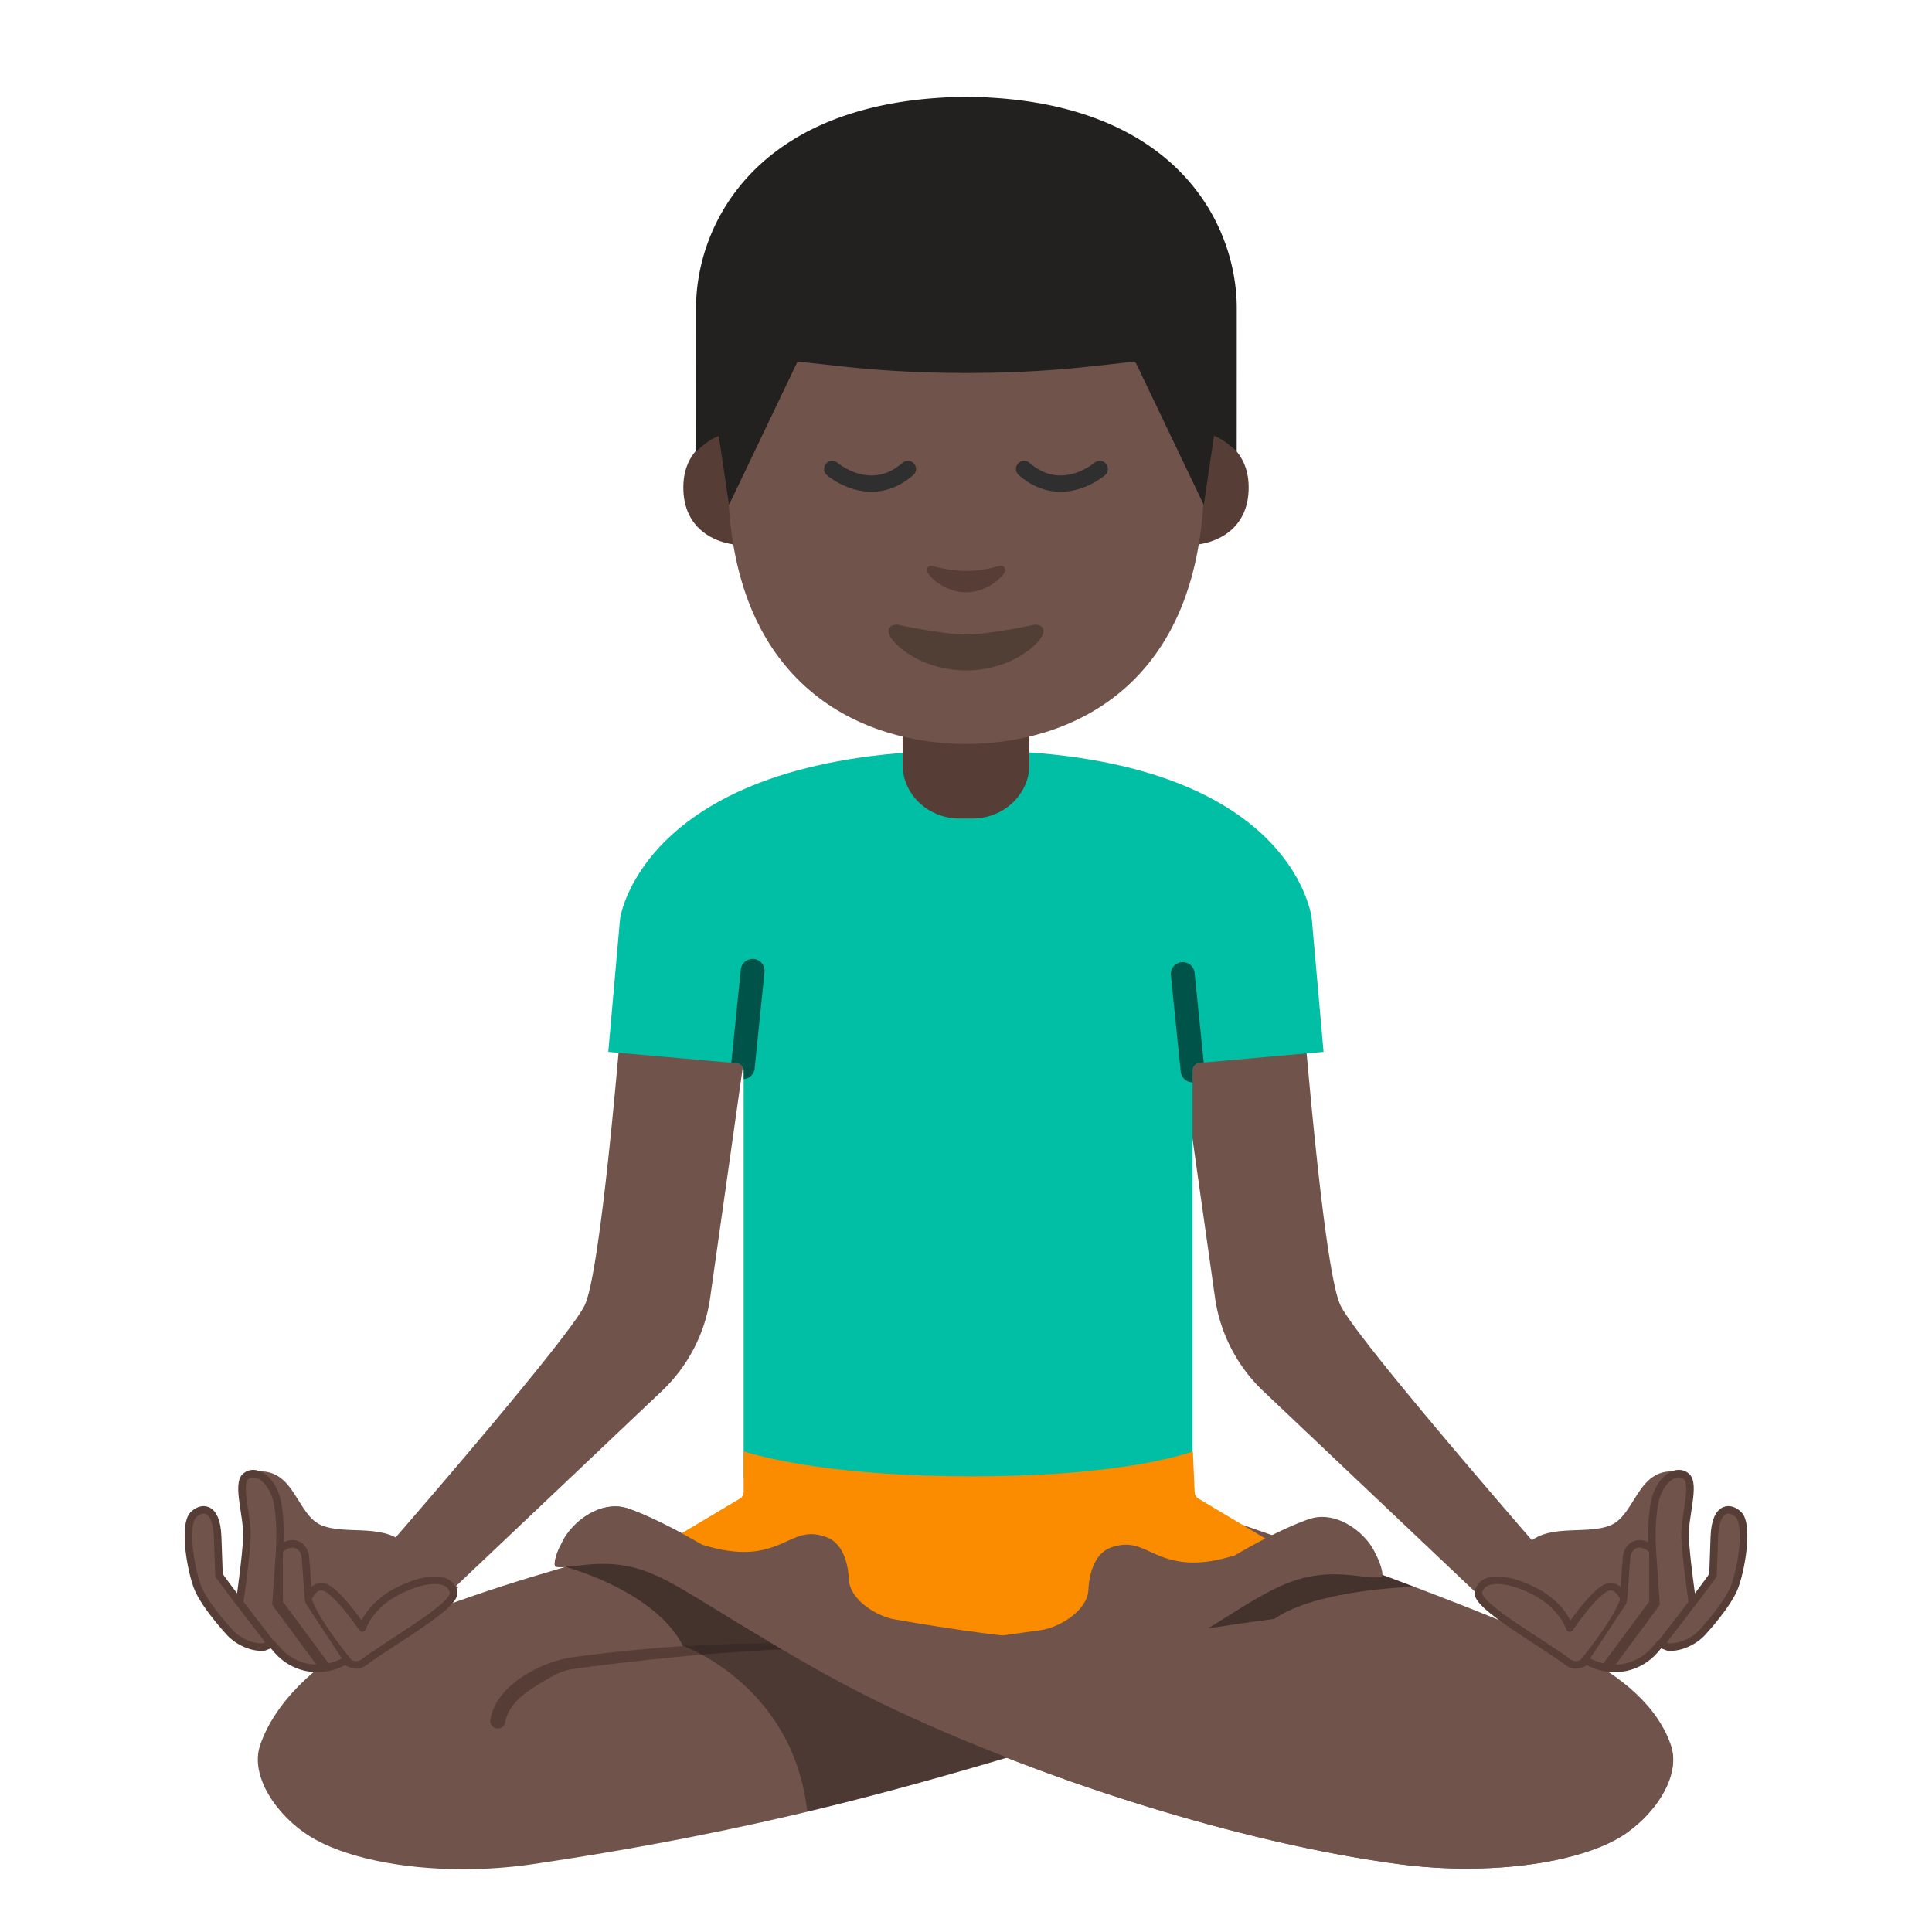 <svg xmlns="http://www.w3.org/2000/svg" xmlns:xlink="http://www.w3.org/1999/xlink" viewBox="0 0 128 128"><defs><linearGradient id="b" x1="12.324" x2="29.635" y1="104.168" y2="104.168" gradientUnits="userSpaceOnUse"><stop offset="0" stop-color="#70534a"/></linearGradient><linearGradient id="c" x1="36.734" x2="110.83" y1="111.805" y2="111.805" gradientUnits="userSpaceOnUse"><stop offset="0" stop-color="#70534a"/></linearGradient><linearGradient id="f" x1="20.371" x2="26.595" y1="100.786" y2="109.931" gradientUnits="userSpaceOnUse" xlink:href="#a"/><linearGradient id="g" x1="12.324" x2="29.635" y1="104.168" y2="104.168" gradientUnits="userSpaceOnUse" xlink:href="#b"/><linearGradient id="d" x1="20.371" x2="26.595" y1="100.786" y2="109.931" gradientUnits="userSpaceOnUse" xlink:href="#a"/><linearGradient id="e" x1="12.324" x2="29.635" y1="104.168" y2="104.168" gradientUnits="userSpaceOnUse" xlink:href="#b"/></defs><path fill="#70534a" d="M83.69 92.16a10.596 10.596 0 0 1-3.19-6.17l-2.82-19.91 8.48-1.21c.28 3.58 1.57 19.43 2.66 21.63 1.09 2.21 11.75 14.48 13.45 16.44l-2.19 4.75zm-58.41 10.77c1.71-1.96 12.36-14.23 13.45-16.44 1.08-2.2 2.38-18.05 2.66-21.63l8.48 1.21-2.82 19.91c-.33 2.35-1.47 4.54-3.19 6.17l-16.39 15.53z"/><path fill="#00bfa5" d="M49.27 97.9V70.94c0-.26-.2-.48-.46-.5l-8.51-.75.78-8.81c.01-.11 1.59-11.17 23.13-11.17 21.46 0 22.69 11.06 22.7 11.17l.78 8.81-8.22.73c-.26.02-.46.24-.46.5V97.9z"/><path fill="#563e37" d="M63.57 54.23c-2.08 0-3.77-1.6-3.77-3.58v-4.48h8.4v4.48c0 1.97-1.69 3.58-3.77 3.58z"/><path fill="#70534a" d="M30.68 123.84c-4.16 0-7.94-.81-10.14-2.17-2.17-1.34-4-3.97-3.31-6.03.9-2.71 3.63-5.48 6.94-7.05 8.82-4.19 22.23-7.05 22.36-7.08 1.88-.42 3.63-.62 5.23-.62 1.97 0 3.72.32 5.2.96 2.29.98 8.76 3.06 15.02 5.07 5.07 1.63 11.13 3.58 13.63 4.55-5.77 1.09-11.01 2.64-16.53 4.28-8.71 2.59-18.59 5.52-33.88 7.77-1.47.21-2.99.32-4.52.32z"/><path fill="url(#c)" d="M97.17 123.8c-1.49 0-2.99-.1-4.45-.29-10.39-1.38-23.92-5.6-34.46-10.73-3.99-1.94-7.67-4.2-10.35-5.85-1.08-.66-2.03-1.25-2.81-1.7-1.78-1.03-3.2-1.62-5.16-1.62-.36 0-.73.02-1.12.06l-.61.07c-.41.05-.68.08-1.01.08-.08 0-.17 0-.26-.01-.09 0-.15-.02-.16-.04-.12-.21.12-.97.41-1.48.53-1.22 2.03-2.49 3.57-2.49.32 0 .64.06.94.17 2.13.77 4.72 2.32 4.75 2.33.03.02.07.04.11.05 1.01.31 1.9.47 2.72.47 1.29 0 2.14-.38 2.88-.72.55-.25 1.02-.46 1.59-.46.3 0 .62.06.98.19 1.27.44 1.48 2.11 1.51 2.81.06 1.38 1.91 2.5 3.16 2.67 0 0 10.35 1.23 10.37 1.23.1 0 .2-.03.29-.09l11.04-7.84c1.96.66 15.29 5.23 22.87 8.73 3.58 1.65 5.91 3.84 6.74 6.31.69 2.06-1.14 4.68-3.31 6.03-2.19 1.33-6 2.12-10.23 2.12z"/><path fill="#fb8c00" d="m42.58 103.12 6.45-3.84c.15-.09.24-.25.24-.43v-2.69c1.66.51 6.38 1.65 15.14 1.65 8.66 0 13.05-1.12 14.62-1.64l.12 2.7c.01.17.1.32.24.41l6.44 3.84-21.73 9.82z"/><path fill="#70534a" d="m55.95 109.72 4.43-.52 8.57-1.2c1.24-.17 3.09-1.29 3.16-2.67.03-.7.25-2.36 1.51-2.81.36-.12.68-.18.98-.18.56 0 1.04.21 1.59.46.74.34 1.59.72 2.88.72.82 0 1.7-.15 2.72-.47a.37.37 0 0 0 .11-.05c.03-.02 2.62-1.57 4.75-2.33.3-.11.62-.17.94-.17 1.54 0 3.03 1.27 3.54 2.44.34.62.53 1.33.43 1.52-.01.02-.07.04-.16.04s-.18.01-.26.01c-.34 0-.6-.03-1.01-.08l-.61-.07c-.4-.04-.77-.06-1.13-.06-1.96 0-3.37.59-5.16 1.62-.86.5-1.72 1.04-2.65 1.63-2.15 1.36-4.59 2.9-8.43 4.77-2.2 1.07-5.29 2.38-6.13 2.73z"/><path fill="#563e37" d="M49.027 108.89a101.29 101.29 0 0 0-11.156.915c-.918.128-2.11.543-3.168 1.222-1.058.68-2.008 1.642-2.217 2.912a.5.5 0 0 0 .987.163c.14-.86.848-1.642 1.77-2.233.92-.59 1.882-1.175 2.614-1.277 8.986-1.234 15.159-1.356 15.159-1.356.276.016.819.478.834.201a.5.5 0 0 0-.473-.527s-1.608-.087-4.35-.02z" color="#000" font-family="sans-serif" font-weight="400" overflow="visible" style="line-height:normal;font-variant-ligatures:normal;font-variant-position:normal;font-variant-caps:normal;font-variant-numeric:normal;font-variant-alternates:normal;font-variant-east-asian:normal;font-feature-settings:normal;text-indent:0;text-align:start;text-decoration-line:none;text-decoration-style:solid;text-decoration-color:#000;text-transform:none;text-orientation:mixed;shape-padding:0;isolation:auto;mix-blend-mode:normal"/><g transform="translate(.43)"><linearGradient id="a" x1="20.371" x2="26.595" y1="100.786" y2="109.931" gradientUnits="userSpaceOnUse"><stop offset=".219" stop-color="#70534a"/></linearGradient><path fill="url(#d)" d="m29.92 105.17-3-2.17s-.02-.09-.35-.5c-1.38-1.66-3.95-.77-5.66-1.43-1.7-.66-1.79-3.81-4.35-3.58-.94.09.16 3.48.16 3.48s-.48 5.83 2.92 7.32c4.83 2.11 8.6-.97 8.6-.97z"/></g><path fill="url(#e)" stroke="#563e37" stroke-linecap="round" stroke-linejoin="round" stroke-miterlimit="10" stroke-width=".5" d="M15.46 106.06s.406-2.8.47-4.21c.062-1.346-.703-3.531-.08-4.04.616-.504 1.58.09 1.99 1.32.38 1.14.28 3.54.28 3.54.61-.619 1.51-.51 1.68.45l.211 2.728s.455-1.188 1.369-.528c.984.711 2.19 2.54 2.19 2.54s.445-1.453 2.285-2.413c1.84-.96 3.553-1.067 3.765.053.17.9-4.297 3.376-5.97 4.65-.538.41-1.21-.12-1.21-.12-.8.47-1.76.62-2.66.41-.71-.17-1.35-.56-1.83-1.11l-.36-.42-.54.21c-.88.06-1.84-.45-2.37-1.09 0 0-1.654-1.79-2.067-2.996-.503-1.47-.83-4.024-.253-4.654.49-.534 1.554-.714 1.63 1.44l.09 2.54c.6.88 3.48 4.58 3.48 4.58" transform="translate(.43)"/><path fill="#563e37" d="M18.498 101.67c-.193-.004-.176.431-.19.624l-.269 3.917a.35.35 0 0 0 .068.217l3.012 4.07a.35.35 0 1 0 .563-.416l-2.94-3.975-.003-3.973c0-.194-.047-.46-.24-.464z" color="#000" font-family="sans-serif" font-weight="400" overflow="visible" style="line-height:normal;font-variant-ligatures:normal;font-variant-position:normal;font-variant-caps:normal;font-variant-numeric:normal;font-variant-alternates:normal;font-variant-east-asian:normal;font-feature-settings:normal;text-indent:0;text-align:start;text-decoration-line:none;text-decoration-style:solid;text-decoration-color:#000;text-transform:none;text-orientation:mixed;shape-padding:0;isolation:auto;mix-blend-mode:normal"/><path fill="#563e37" d="M20.394 104.98c-.194.009-.27.213-.25.406l.062.586c.025.23.058.273.157.424l2.477 3.773c.106.162.387.304.54.187.154-.117-.002-.264-.12-.417-.099-.132-2.05-2.48-2.576-3.923-.132-.36-.14-.516-.148-.68-.008-.194.051-.365-.142-.356z" color="#000" font-family="sans-serif" font-weight="400" overflow="visible" style="line-height:normal;font-variant-ligatures:normal;font-variant-position:normal;font-variant-caps:normal;font-variant-numeric:normal;font-variant-alternates:normal;font-variant-east-asian:normal;font-feature-settings:normal;text-indent:0;text-align:start;text-decoration-line:none;text-decoration-style:solid;text-decoration-color:#000;text-transform:none;text-orientation:mixed;shape-padding:0;isolation:auto;mix-blend-mode:normal"/><path fill="#70534a" d="M97.17 123.8c-1.49 0-2.99-.1-4.45-.29-10.39-1.38-23.92-5.6-34.46-10.73-3.99-1.94-7.67-4.2-10.35-5.85-1.08-.66-2.03-1.25-2.81-1.7-1.78-1.03-3.2-1.62-5.16-1.62-.36 0-.73.02-1.12.06l-.61.07c-.41.05-.68.08-1.01.08-.08 0-.17 0-.26-.01-.09 0-.15-.02-.16-.04-.12-.21.12-.97.41-1.48.53-1.22 2.03-2.49 3.57-2.49.32 0 .64.06.94.17 2.13.77 4.72 2.32 4.75 2.33.03.02.07.04.11.05 1.01.31 1.9.47 2.72.47 1.29 0 2.14-.38 2.88-.72.55-.25 1.02-.46 1.59-.46.3 0 .62.06.98.19 1.27.44 1.48 2.11 1.51 2.81.06 1.38 1.91 2.5 3.16 2.67.29.05 7.7 1.38 11.51 1.38 3.74 0 7.07-.5 10.29-.98 2.93-.44 5.7-.85 8.53-.85 1.02 0 1.97.05 2.92.16 6.78.77 12.54 3.26 17.59 7.6.2.39.35.72.45 1.04.69 2.06-1.14 4.68-3.31 6.03-2.17 1.32-5.98 2.11-10.21 2.11z"/><path fill="#563e37" d="M79.826 28.666s2.902.502 2.902 3.63c0 2.758-2.117 3.846-4.234 3.846v-7.476zm-31.652 0s-2.902.502-2.902 3.63c0 2.758 2.117 3.846 4.234 3.846v-7.476z"/><path fill="#70534a" d="M64 8.2c-12.506 0-15.778 9.697-15.778 23.317C48.222 45.639 57.3 49.29 64 49.29c6.602 0 15.778-3.548 15.778-17.773 0-13.624-3.272-23.316-15.778-23.316z"/><path fill="#513f35" d="M68.566 41.383s-3.044.655-4.566.655c-1.522 0-4.566-.655-4.566-.655-.524 0-.749.35-.402.878.483.737 2.283 2.157 4.968 2.157s4.485-1.42 4.968-2.157c.347-.528.122-.878-.402-.878z"/><path fill="#563e37" d="M66.206 37.5a8.457 8.457 0 0 1-2.206.327 8.457 8.457 0 0 1-2.206-.328c-.331-.096-.46.221-.343.432.248.435 1.24 1.309 2.549 1.309 1.31 0 2.301-.874 2.549-1.31.121-.21-.012-.523-.343-.43z"/><path fill="#232020" d="M64.376 6.42s-.243-.008-.35-.008c-.107 0-.35.007-.35.007-13.495.262-17.563 8.38-17.563 14.011 0 5.474.003 9.494.003 9.494s.214-.222.612-.531c.425-.329.89-.513.89-.513l.682 4.566 4.495-9.398a.146.146 0 0 1 .152-.084l2.666.295a74.91 74.91 0 0 0 8.062.45v.007c.118 0 .233-.004.35-.004.119 0 .233.004.351.004v-.007a74.614 74.614 0 0 0 8.062-.45l2.667-.295a.146.146 0 0 1 .151.084l4.496 9.398.682-4.57s.469.185.89.513c.398.31.611.531.611.531s.004-4.02.004-9.493c.004-5.628-4.064-13.746-17.563-14.008z"/><path fill="none" stroke="#2f2f2f" stroke-linecap="round" stroke-linejoin="round" stroke-width="1.08" d="M55.137 31.07s2.511 2.185 5.013 0m12.713 0s-2.511 2.185-5.013 0"/><path fill-opacity=".563" fill-rule="evenodd" d="M49.867 63.53a.79.79 0 0 0-.787.708l-.63 6.17.36.031a.5.5 0 0 1 .46.5v.557a.79.79 0 0 0 .728-.707l.652-6.389a.79.79 0 0 0-.705-.867.79.79 0 0 0-.078-.004zm28.467.212a.79.79 0 0 0-.057.004.79.79 0 0 0-.705.865L78.225 71a.79.79 0 0 0 .785.709v-.79c0-.26.2-.48.46-.5l.282-.024-.607-5.944a.79.79 0 0 0-.811-.709z" color="#000" font-family="sans-serif" font-weight="400" overflow="visible" style="line-height:normal;font-variant-ligatures:normal;font-variant-position:normal;font-variant-caps:normal;font-variant-numeric:normal;font-variant-alternates:normal;font-variant-east-asian:normal;font-feature-settings:normal;text-indent:0;text-align:start;text-decoration-line:none;text-decoration-style:solid;text-decoration-color:#000;text-transform:none;text-orientation:mixed;shape-padding:0;isolation:auto;mix-blend-mode:normal;filter-blend-mode:normal;filter-gaussianBlur-deviation:0"/><path fill-opacity=".392" fill-rule="evenodd" d="M39.94 103.61c-.36 0-.73.02-1.12.06l-.61.07c-.299.037-.51.048-.74.059l-.007.013s5.944 1.562 7.79 5.249l.058.003a99.345 99.345 0 0 1 3.716-.173c.908-.023 1.48-.013 2.121-.01a265.777 265.777 0 0 1-3.238-1.951c-1.08-.66-2.03-1.25-2.81-1.7-1.78-1.03-3.2-1.62-5.16-1.62z"/><path fill-opacity=".31" fill-rule="evenodd" d="M50.28 108.357c.304.183.56.34.868.524-.642-.003-1.213-.013-2.12.01a99.017 99.017 0 0 0-3.717.173s7.25 2.617 8.171 10.96c4.982-1.189 9.243-2.406 13.235-3.585-2.943-1.142-5.8-2.366-8.457-3.66-2.97-1.443-5.648-3.012-7.98-4.422z"/><path fill-opacity=".392" fill-rule="evenodd" d="M88.39 104.3c-1.96 0-3.37.59-5.16 1.62-.86.5-1.72 1.04-2.65 1.63-.163.104-.362.223-.531.329.383-.056.77-.111 1.15-.168 1.097-.165 2.169-.319 3.233-.455l.013-.01c2.833-1.973 9.248-2.117 9.248-2.117-.719-.273-1.418-.53-2.12-.791-.004.042 0 .098-.012.123-.01.02-.07.039-.16.039s-.18.01-.26.01c-.34 0-.6-.03-1.01-.08l-.611-.07c-.4-.04-.77-.06-1.13-.06z"/><path fill="url(#f)" d="m29.92 105.17-3-2.17s-.02-.09-.35-.5c-1.38-1.66-3.95-.77-5.66-1.43-1.7-.66-1.79-3.81-4.35-3.58-.94.09.16 3.48.16 3.48s-.48 5.83 2.92 7.32c4.83 2.11 8.6-.97 8.6-.97z" transform="matrix(-1 0 0 1 127.57 0)"/><path fill="url(#g)" stroke="#563e37" stroke-linecap="round" stroke-linejoin="round" stroke-miterlimit="10" stroke-width=".5" d="M15.46 106.06s.406-2.8.47-4.21c.062-1.346-.703-3.531-.08-4.04.616-.504 1.58.09 1.99 1.32.38 1.14.28 3.54.28 3.54.61-.619 1.51-.51 1.68.45l.211 2.728s.455-1.188 1.369-.528c.984.711 2.19 2.54 2.19 2.54s.445-1.453 2.285-2.413c1.84-.96 3.553-1.067 3.765.053.17.9-4.297 3.376-5.97 4.65-.538.41-1.21-.12-1.21-.12-.8.47-1.76.62-2.66.41-.71-.17-1.35-.56-1.83-1.11l-.36-.42-.54.21c-.88.06-1.84-.45-2.37-1.09 0 0-1.654-1.79-2.067-2.996-.503-1.47-.83-4.024-.253-4.654.49-.534 1.554-.714 1.63 1.44l.09 2.54c.6.88 3.48 4.58 3.48 4.58" transform="matrix(-1 0 0 1 127.57 0)"/><path fill="#563e37" d="M109.502 101.67c.193-.004.176.431.19.624l.269 3.917a.35.35 0 0 1-.068.217l-3.012 4.07a.35.35 0 1 1-.563-.416l2.94-3.975.003-3.973c0-.194.047-.46.24-.464z" color="#000" font-family="sans-serif" font-weight="400" overflow="visible" style="line-height:normal;font-variant-ligatures:normal;font-variant-position:normal;font-variant-caps:normal;font-variant-numeric:normal;font-variant-alternates:normal;font-variant-east-asian:normal;font-feature-settings:normal;text-indent:0;text-align:start;text-decoration-line:none;text-decoration-style:solid;text-decoration-color:#000;text-transform:none;text-orientation:mixed;shape-padding:0;isolation:auto;mix-blend-mode:normal"/><path fill="#563e37" d="M107.606 104.98c.194.009.27.213.25.406l-.062.586c-.025.23-.058.273-.157.424l-2.477 3.773c-.106.162-.387.304-.54.187-.154-.117.002-.264.12-.417.099-.132 2.05-2.48 2.576-3.923.132-.36.14-.516.148-.68.008-.194-.051-.365.142-.356z" color="#000" font-family="sans-serif" font-weight="400" overflow="visible" style="line-height:normal;font-variant-ligatures:normal;font-variant-position:normal;font-variant-caps:normal;font-variant-numeric:normal;font-variant-alternates:normal;font-variant-east-asian:normal;font-feature-settings:normal;text-indent:0;text-align:start;text-decoration-line:none;text-decoration-style:solid;text-decoration-color:#000;text-transform:none;text-orientation:mixed;shape-padding:0;isolation:auto;mix-blend-mode:normal"/></svg>